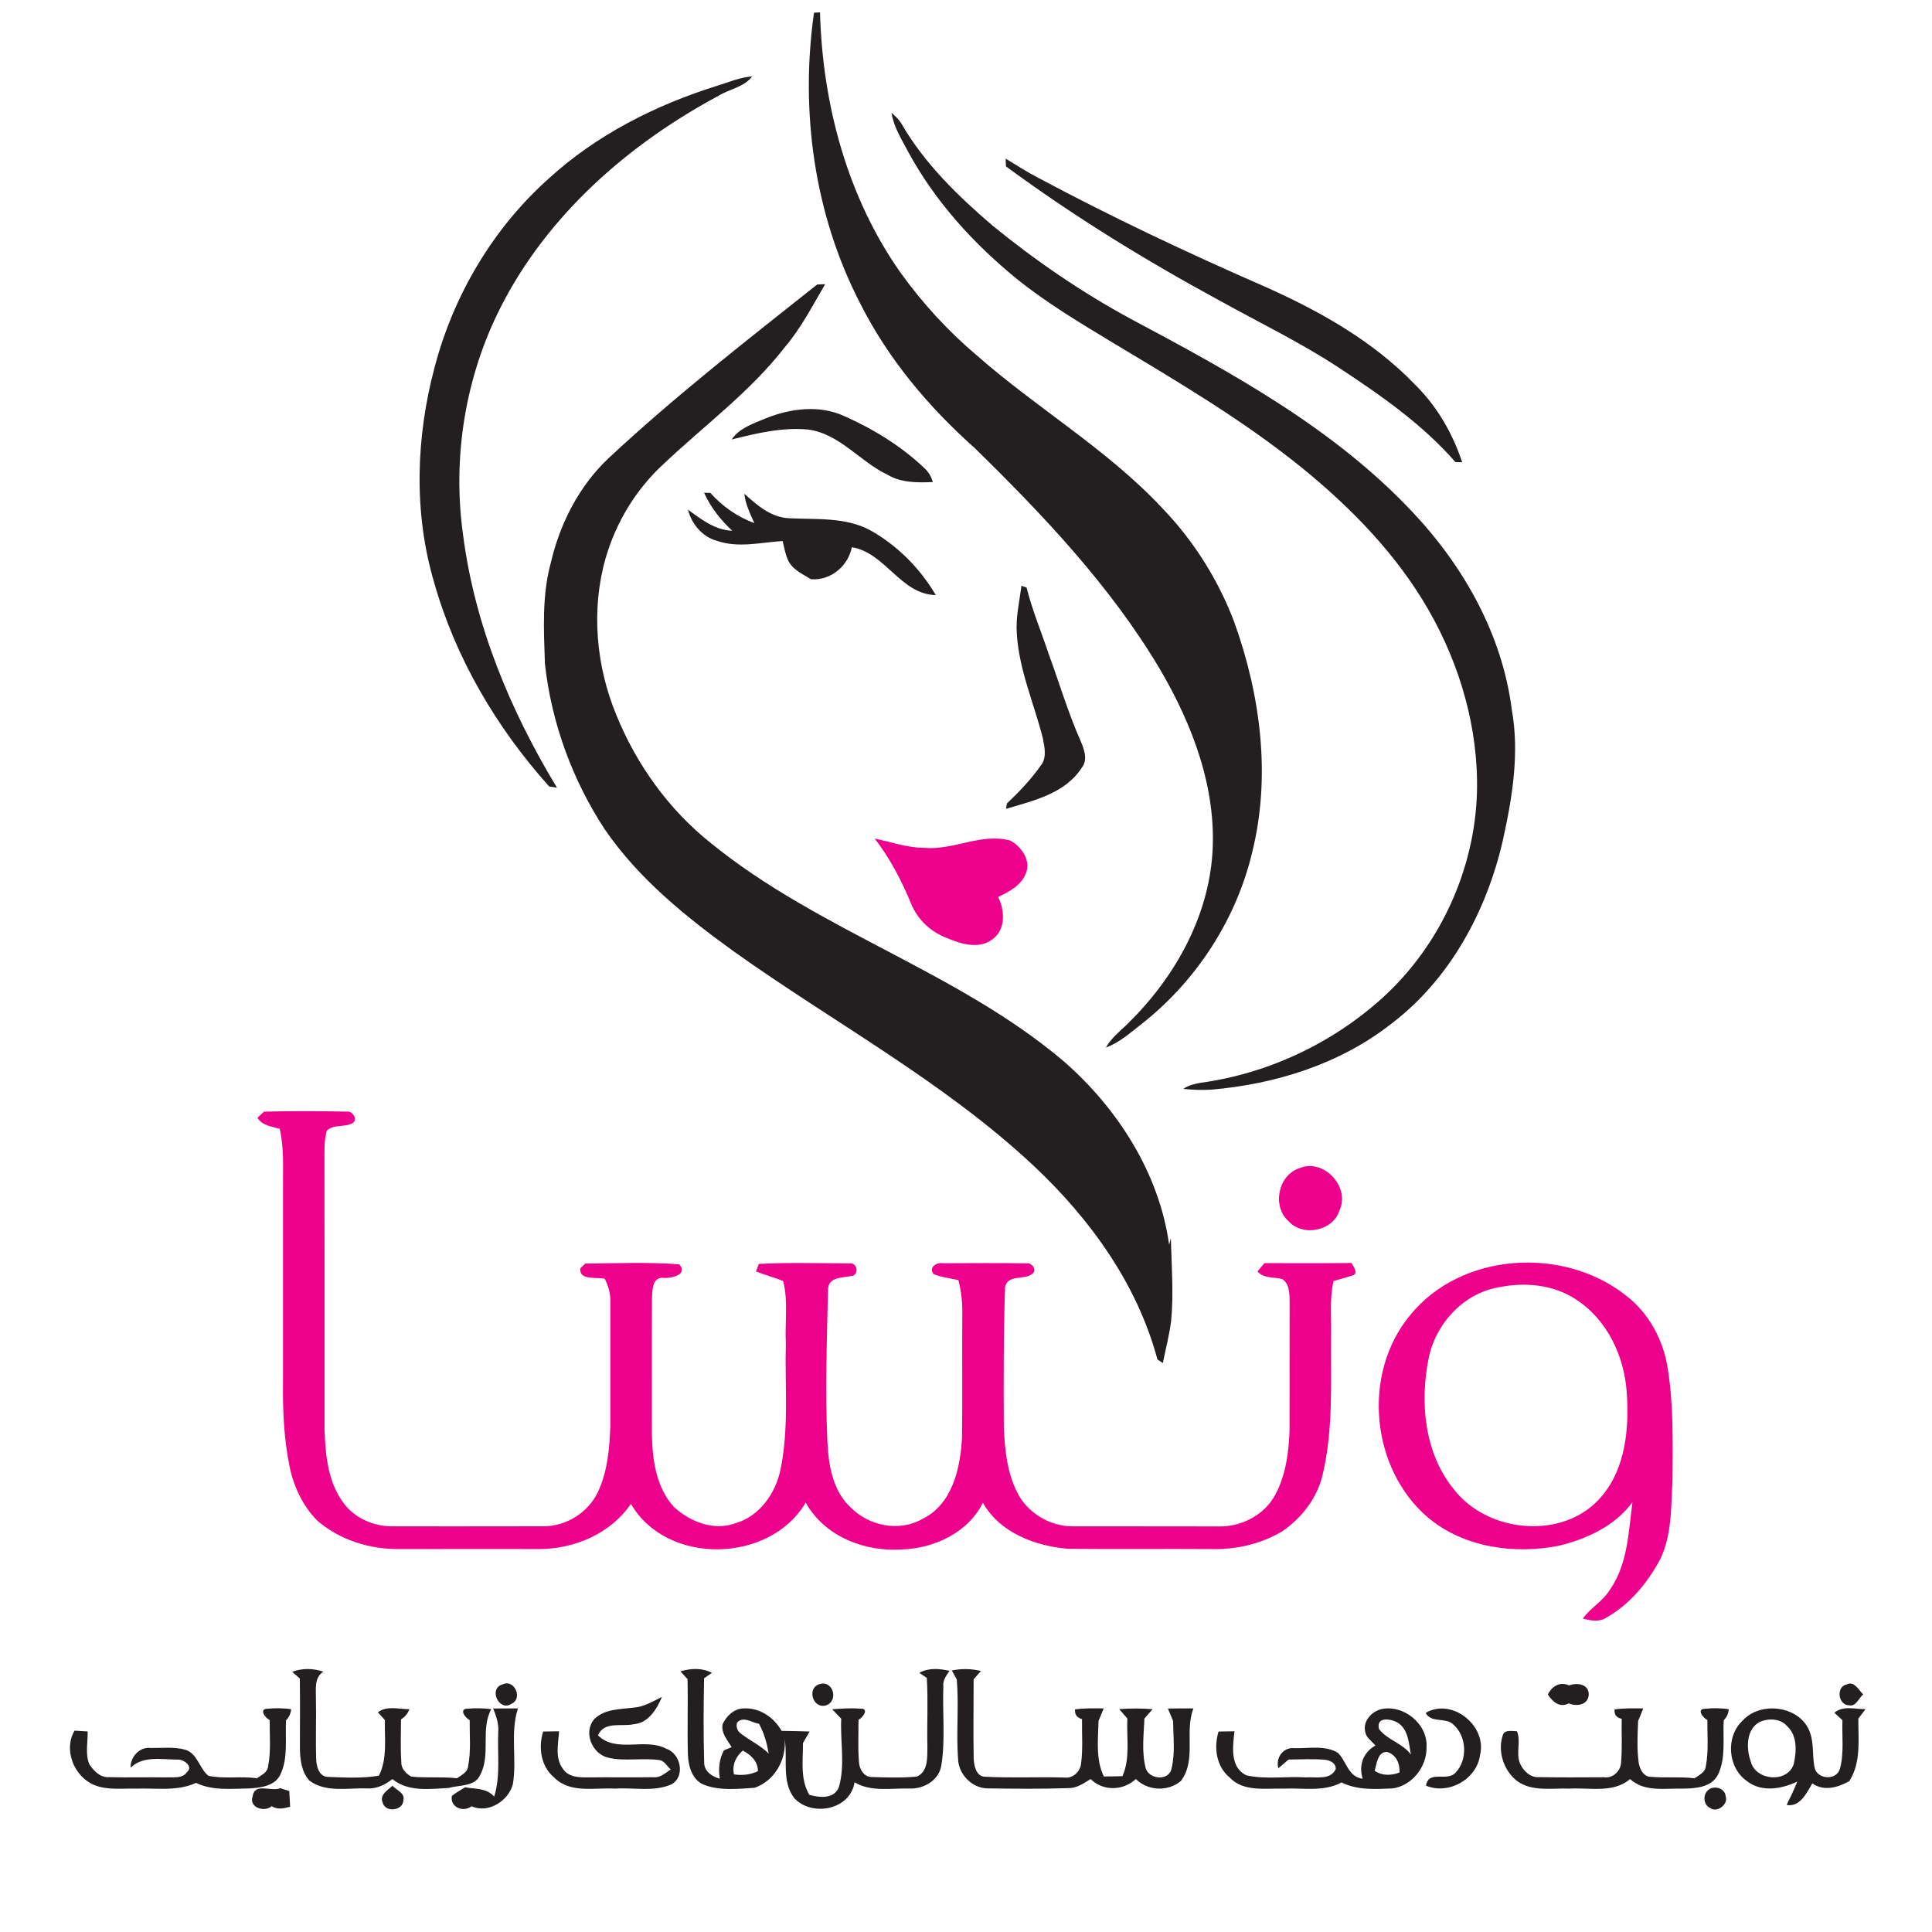 <?xml version="1.0" encoding="UTF-8" ?>
<!DOCTYPE svg PUBLIC "-//W3C//DTD SVG 1.1//EN" "http://www.w3.org/Graphics/SVG/1.1/DTD/svg11.dtd">
<svg width="512pt" height="512pt" viewBox="0 0 512 512" version="1.1" xmlns="http://www.w3.org/2000/svg">
<g id="#231f20ff">
<path fill="#231f20" opacity="1.00" d=" M 215.72 3.36 L 217.31 3.28 C 217.97 27.60 224.56 52.35 238.74 72.38 C 244.54 80.43 251.29 87.80 258.88 94.20 C 274.88 108.28 293.60 119.16 308.19 134.85 C 316.41 143.44 322.86 153.69 327.07 164.81 C 334.08 184.25 336.88 205.76 331.81 226.01 C 327.52 243.88 316.92 260.08 302.48 271.41 C 299.51 273.70 296.67 276.32 293.07 277.61 C 294.44 275.20 296.59 273.44 298.57 271.57 C 310.94 259.58 320.16 243.52 321.31 226.07 C 322.40 208.84 316.04 192.10 307.46 177.46 C 294.37 155.37 276.54 136.59 258.29 118.72 C 245.99 107.78 235.22 94.93 227.83 80.15 C 215.74 56.68 212.02 29.38 215.72 3.36 Z" />
<path fill="#231f20" opacity="1.00" d=" M 190.00 22.75 C 193.08 21.79 196.08 20.49 199.33 20.25 C 197.21 23.09 193.39 23.57 190.50 25.34 C 166.55 38.16 145.04 57.01 132.64 81.50 C 123.28 99.96 119.83 121.33 122.73 141.80 C 125.78 165.64 135.23 188.31 147.61 208.76 C 147.09 208.67 146.05 208.50 145.53 208.42 C 131.56 192.83 120.67 174.36 114.99 154.15 C 109.58 135.72 110.24 115.86 115.16 97.40 C 120.15 78.27 130.63 60.52 145.41 47.33 C 158.06 35.75 173.71 27.84 190.00 22.75 Z" />
<path fill="#231f20" opacity="1.00" d=" M 236.26 29.90 C 237.25 30.76 238.24 31.66 238.92 32.82 C 245.04 43.40 253.94 52.02 263.16 59.89 C 274.54 69.17 286.72 77.50 299.63 84.49 C 326.26 98.69 353.43 113.43 374.31 135.68 C 387.88 150.04 398.09 168.14 400.62 187.93 C 402.74 199.60 400.77 211.49 398.22 222.92 C 393.89 241.67 384.10 259.72 368.54 271.44 C 354.99 282.02 337.99 287.31 321.02 288.77 C 318.54 288.92 316.06 288.83 313.60 288.56 C 314.97 287.59 316.62 287.23 318.25 286.94 C 336.06 284.50 353.07 276.48 366.40 264.42 C 381.59 250.61 390.80 230.54 391.41 210.03 C 391.84 193.11 386.97 176.26 378.57 161.64 C 370.12 146.92 358.09 134.59 344.99 123.94 C 329.45 111.36 312.17 101.19 295.07 90.92 C 286.22 85.57 277.30 80.26 269.25 73.74 C 257.85 64.41 247.76 53.28 240.70 40.28 C 238.96 36.95 236.84 33.69 236.26 29.90 Z" />
<path fill="#231f20" opacity="1.00" d=" M 266.58 44.08 C 266.56 43.40 266.53 42.72 266.51 42.04 C 269.36 43.78 272.17 45.59 275.14 47.12 C 294.66 57.56 314.71 67.01 334.99 75.87 C 349.59 82.35 363.90 90.36 375.05 101.98 C 380.83 107.68 384.96 114.83 387.49 122.51 C 387.04 122.50 386.15 122.47 385.71 122.46 C 376.89 112.35 365.71 104.61 354.57 97.28 C 344.54 90.71 333.72 85.50 323.25 79.68 C 303.63 69.04 284.56 57.33 266.58 44.08 Z" />
<path fill="#231f20" opacity="1.00" d=" M 216.55 75.40 C 217.08 75.37 218.15 75.33 218.68 75.31 C 215.34 80.98 212.33 86.90 208.04 91.94 C 198.88 103.78 186.72 112.68 175.93 122.89 C 168.57 129.62 163.21 138.45 160.47 148.02 C 156.61 161.61 157.96 176.47 163.33 189.47 C 168.70 202.68 177.27 214.60 188.46 223.49 C 217.04 246.72 253.67 257.36 281.84 281.20 C 296.15 293.67 307.19 310.85 309.83 329.87 C 309.94 329.43 310.17 328.54 310.29 328.10 C 310.47 335.42 311.06 342.77 310.36 350.08 C 309.89 353.84 308.89 357.51 308.17 361.23 C 307.81 360.99 307.09 360.50 306.73 360.26 C 301.39 340.31 288.90 323.01 274.00 309.01 C 250.14 286.65 221.10 271.10 194.60 252.24 C 181.83 243.03 169.29 232.93 160.30 219.83 C 151.67 206.71 146.14 191.53 144.41 175.91 C 144.11 166.98 143.59 157.85 145.97 149.14 C 148.40 138.70 153.50 128.72 161.37 121.34 C 178.88 105.00 197.80 90.27 216.55 75.40 Z" />
<path fill="#231f20" opacity="1.00" d=" M 203.01 110.83 C 209.52 108.24 217.15 107.25 223.70 110.25 C 231.44 113.68 238.78 118.19 244.95 124.03 C 246.05 125.04 246.81 126.28 247.21 127.75 C 243.12 127.92 238.78 127.97 235.15 125.78 C 227.82 122.30 222.46 114.86 214.03 113.82 C 207.23 113.20 200.46 114.83 193.90 116.47 C 196.00 113.36 199.73 112.23 203.01 110.83 Z" />
<path fill="#231f20" opacity="1.00" d=" M 186.59 130.58 C 187.00 130.59 187.83 130.61 188.24 130.61 C 191.43 134.19 195.41 136.96 199.91 138.63 C 198.78 136.12 197.55 133.61 197.25 130.85 C 200.59 133.83 204.21 137.05 208.93 137.33 C 216.19 137.72 223.93 136.95 230.58 140.50 C 237.79 144.53 243.82 150.59 247.99 157.70 C 238.64 157.52 234.72 146.51 225.75 145.02 C 224.72 150.05 220.17 153.91 214.93 153.50 C 212.79 152.18 210.28 151.10 209.00 148.79 C 208.15 147.10 207.86 145.20 207.40 143.38 C 201.65 143.74 195.73 145.27 190.10 143.36 C 186.18 142.34 183.29 138.90 182.31 135.05 C 185.84 137.64 189.49 140.49 194.06 140.66 C 190.97 137.78 188.33 134.46 186.59 130.58 Z" />
<path fill="#231f20" opacity="1.00" d=" M 270.70 155.24 C 271.04 155.36 271.72 155.60 272.06 155.72 C 273.55 161.76 275.99 167.50 277.94 173.39 C 280.74 181.00 283.03 188.80 286.32 196.23 C 287.27 198.46 288.41 201.35 286.65 203.50 C 282.21 210.34 273.86 212.18 266.59 214.36 C 266.67 213.88 266.76 213.40 266.85 212.92 C 270.13 209.82 273.26 206.52 275.87 202.81 C 277.50 200.70 276.79 197.87 276.33 195.49 C 273.99 186.34 270.05 177.50 269.47 167.97 C 269.14 163.68 270.15 159.47 270.70 155.24 Z" />
<path fill="#231f20" opacity="1.00" d=" M 77.43 443.04 C 80.13 442.05 82.99 442.09 85.69 443.02 C 83.23 444.59 83.76 447.50 83.72 449.98 C 83.84 455.31 83.62 460.66 83.79 465.99 C 83.81 467.98 84.48 470.89 86.98 470.90 C 91.46 471.08 95.98 471.32 100.42 470.57 C 102.73 465.99 101.86 460.76 102.01 455.83 C 101.54 455.32 100.60 454.29 100.14 453.78 C 102.55 451.93 105.71 452.97 108.47 452.96 C 108.07 454.12 107.33 455.02 106.27 455.65 C 106.27 459.44 106.09 463.24 106.36 467.03 C 106.30 468.73 107.61 470.06 109.01 470.82 C 113.02 471.24 117.08 470.79 121.09 471.26 C 122.28 470.40 123.92 469.72 124.06 468.04 C 124.85 464.02 124.43 459.90 124.47 455.84 C 123.26 455.28 121.46 452.73 124.04 452.82 C 126.09 452.61 128.15 452.70 130.19 452.94 C 127.26 458.35 130.14 464.88 127.28 470.32 C 125.87 473.55 121.82 472.98 118.98 473.82 C 113.94 474.08 108.20 474.95 103.99 471.47 C 102.04 473.04 99.72 474.12 97.16 473.94 C 92.12 473.79 86.38 475.11 82.02 471.90 C 79.83 469.53 79.49 466.10 79.48 463.02 C 79.48 456.96 79.54 450.89 79.46 444.83 C 78.95 444.38 77.94 443.49 77.43 443.04 Z" />
<path fill="#231f20" opacity="1.00" d=" M 180.32 442.93 C 183.08 442.10 186.05 441.95 188.67 443.32 C 188.15 443.68 187.11 444.40 186.59 444.76 C 186.44 452.13 186.40 459.52 186.61 466.89 C 186.51 469.36 188.65 470.81 190.77 471.38 C 190.32 468.78 190.60 466.18 191.85 463.85 C 192.37 463.64 193.40 463.22 193.91 463.02 C 192.78 461.14 191.03 459.27 191.50 456.90 C 192.51 454.78 194.49 452.84 196.96 452.75 C 201.21 452.47 205.10 455.07 207.13 458.70 C 209.60 458.74 212.08 458.77 214.56 458.87 C 213.98 459.88 213.39 460.90 212.80 461.91 C 212.81 466.52 212.01 471.47 214.48 475.65 C 217.23 476.42 221.12 476.83 222.34 473.52 C 224.00 467.66 222.65 461.48 222.93 455.48 C 222.13 454.64 221.33 453.80 220.54 452.97 C 222.99 452.80 225.46 452.60 227.92 452.82 C 230.51 452.65 228.67 455.21 227.51 455.76 C 227.54 459.49 227.32 463.23 227.64 466.95 C 227.70 468.74 228.93 470.89 230.92 470.93 C 234.93 471.06 238.98 471.19 242.99 470.81 C 246.01 469.48 245.72 465.68 245.77 462.95 C 245.62 456.85 245.99 450.74 245.61 444.65 C 245.11 444.32 244.13 443.66 243.63 443.32 C 246.13 441.92 248.95 442.19 251.63 442.79 C 250.80 444.04 249.78 445.31 250.00 446.93 C 249.73 453.91 250.57 460.97 249.46 467.90 C 248.82 471.82 244.78 474.14 241.03 473.98 C 236.17 473.83 230.86 474.96 226.47 472.33 C 225.34 479.66 215.18 481.57 210.48 476.52 C 207.04 471.99 208.81 466.05 207.94 460.83 C 208.45 466.36 205.27 471.96 199.96 473.79 C 195.62 474.05 190.99 474.60 186.83 473.09 C 183.54 471.95 182.44 468.26 182.31 465.11 C 182.10 458.40 182.37 451.69 182.20 444.98 C 181.73 444.47 180.79 443.45 180.32 442.93 M 195.36 456.47 C 194.95 457.61 195.42 458.79 196.40 459.47 C 198.78 461.30 201.57 462.57 203.72 464.72 C 203.23 461.98 202.52 459.27 201.14 456.83 C 199.24 456.52 197.01 454.72 195.36 456.47 M 194.51 470.23 C 196.69 470.56 198.86 470.34 200.87 469.37 C 200.82 466.70 199.02 465.09 196.85 463.91 C 194.99 465.56 193.97 467.71 194.51 470.23 Z" />
<path fill="#231f20" opacity="1.00" d=" M 252.23 442.69 C 254.79 442.16 257.41 442.22 259.96 442.82 C 259.47 443.38 258.51 444.50 258.02 445.05 C 258.03 452.07 257.90 459.09 258.04 466.10 C 258.15 467.96 258.69 470.81 261.04 470.85 C 268.05 471.24 275.08 470.85 282.10 471.07 C 284.25 471.35 286.15 469.63 286.47 467.57 C 287.03 463.61 286.68 459.59 286.75 455.60 C 285.39 455.20 284.77 454.33 284.90 453.00 C 287.41 452.66 289.96 452.71 292.49 452.75 C 292.05 453.86 291.59 454.96 291.12 456.06 C 291.01 460.98 290.32 466.18 292.52 470.78 C 294.16 470.78 295.81 470.75 297.46 470.70 C 299.60 465.88 298.51 460.52 298.76 455.43 C 298.04 454.60 297.32 453.76 296.60 452.93 C 299.54 452.71 302.50 452.72 305.44 452.95 C 304.72 453.78 304.00 454.61 303.28 455.45 C 303.10 459.80 302.52 464.28 303.62 468.56 C 304.49 471.65 309.88 472.04 310.49 468.63 C 311.46 464.53 310.93 460.24 310.88 456.07 C 310.41 454.97 309.95 453.88 309.51 452.78 C 311.76 452.74 314.01 452.74 316.27 452.75 C 313.85 458.94 317.16 466.36 312.96 471.97 C 309.53 474.87 304.19 474.62 301.01 471.46 C 297.61 474.61 292.38 474.74 289.01 471.47 C 287.20 472.61 285.32 473.92 283.08 473.87 C 276.01 474.11 268.93 474.04 261.86 473.94 C 257.62 473.97 253.94 470.19 253.89 465.99 C 253.38 459.03 254.15 452.02 253.56 445.07 C 253.23 444.48 252.57 443.28 252.23 442.69 Z" />
<path fill="#231f20" opacity="1.00" d=" M 133.31 446.35 C 136.30 444.94 138.65 450.15 135.55 451.52 C 132.29 453.80 129.24 447.33 133.31 446.35 Z" />
<path fill="#231f20" opacity="1.00" d=" M 217.23 446.30 C 220.81 445.19 222.36 450.85 218.83 451.97 C 215.31 452.86 213.76 447.26 217.23 446.30 Z" />
<path fill="#231f20" opacity="1.00" d=" M 410.19 449.08 C 411.33 446.81 413.38 445.58 415.84 446.65 C 417.88 445.88 421.00 446.23 421.04 449.02 C 420.93 451.87 417.86 452.30 415.72 451.42 C 413.31 452.66 411.49 451.01 410.19 449.08 Z" />
<path fill="#231f20" opacity="1.00" d=" M 489.37 446.39 C 491.41 445.38 492.57 447.90 493.77 449.04 C 492.63 449.95 491.83 452.34 490.08 451.92 C 487.16 451.99 486.47 447.03 489.37 446.39 Z" />
<path fill="#231f20" opacity="1.00" d=" M 168.05 452.52 C 170.74 452.33 173.06 450.82 175.43 449.70 C 174.05 452.91 171.91 456.56 168.04 456.92 C 164.74 457.68 160.20 456.01 158.46 459.87 C 163.37 464.71 170.88 460.41 176.58 463.44 C 180.40 464.69 181.71 470.83 177.92 472.88 C 173.24 474.94 167.94 473.66 163.00 474.00 C 157.63 473.68 151.14 475.36 146.90 471.09 C 143.31 468.15 142.62 463.10 143.94 458.87 C 145.34 458.84 146.75 458.82 148.16 458.81 C 147.95 462.13 147.00 465.93 149.22 468.81 C 150.71 471.04 153.64 471.05 156.03 471.03 C 161.73 470.95 167.43 471.08 173.12 470.98 C 174.97 471.20 176.34 469.85 177.75 468.91 C 176.81 468.13 176.20 466.82 174.98 466.48 C 170.39 465.75 165.65 466.87 161.11 465.79 C 156.87 464.75 154.49 459.01 157.51 455.57 C 160.25 452.81 164.47 453.00 168.05 452.52 Z" />
<path fill="#231f20" opacity="1.00" d=" M 71.47 455.84 C 70.21 455.24 68.47 452.75 71.10 452.82 C 73.11 452.61 75.14 452.69 77.14 452.94 C 77.08 454.05 76.64 455.04 75.81 455.89 C 75.53 460.68 76.43 465.80 74.30 470.29 C 72.85 473.32 69.09 473.78 66.10 473.95 C 61.36 474.01 56.37 474.62 51.95 472.48 C 46.93 474.80 41.32 473.81 35.98 474.01 C 32.32 473.90 28.47 474.48 24.99 473.05 C 19.64 470.86 16.75 463.75 19.75 458.64 C 20.62 458.69 22.37 458.79 23.24 458.85 C 23.28 461.71 22.56 464.76 23.65 467.51 C 24.83 469.29 26.57 471.15 28.91 470.96 C 33.93 471.11 38.96 470.94 43.98 471.03 C 45.88 470.89 48.36 471.47 49.59 469.57 C 51.32 468.11 48.57 466.14 47.05 466.32 C 42.85 466.30 37.99 465.22 34.62 468.44 C 34.49 465.60 37.04 462.85 39.95 463.23 C 43.05 463.28 46.26 462.85 49.27 463.75 C 52.38 464.85 52.87 468.71 55.23 470.61 C 59.43 471.49 63.82 470.65 68.08 471.26 C 69.28 470.39 70.95 469.72 71.07 468.00 C 71.84 464.00 71.43 459.89 71.47 455.84 Z" />
<path fill="#231f20" opacity="1.00" d=" M 130.71 452.77 C 132.89 452.75 135.07 452.74 137.26 452.74 C 135.15 459.24 137.03 466.15 135.92 472.79 C 134.82 477.23 129.32 480.73 124.99 478.66 C 122.79 480.39 119.20 478.98 119.75 475.93 C 120.86 475.08 122.06 474.36 123.27 473.65 C 126.00 474.17 128.91 473.78 130.96 476.12 C 132.70 470.58 131.78 464.72 132.04 459.02 C 132.23 456.83 131.48 454.77 130.71 452.77 Z" />
<path fill="#231f20" opacity="1.00" d=" M 361.81 459.00 C 361.08 456.21 363.43 453.62 365.99 452.96 C 371.90 451.61 378.39 456.84 378.05 462.97 C 378.18 468.16 374.24 473.25 369.03 473.95 C 364.48 474.15 359.71 474.46 355.52 472.36 C 350.75 474.96 345.17 473.74 340.00 474.01 C 335.24 473.87 329.53 474.92 325.88 471.06 C 322.30 468.13 321.63 463.09 322.93 458.87 C 324.34 458.84 325.74 458.82 327.15 458.81 C 326.69 462.78 325.89 468.44 330.34 470.49 C 335.47 471.62 340.84 470.70 346.07 471.03 C 348.76 470.82 352.54 471.87 353.99 468.82 C 354.05 467.15 352.38 466.46 350.98 466.34 C 347.82 466.09 344.64 466.26 341.48 466.30 C 340.58 467.06 339.69 467.83 338.79 468.60 C 337.97 465.85 340.08 462.98 342.98 463.28 C 346.80 463.40 351.12 462.42 354.57 464.52 C 356.86 466.81 357.30 470.93 361.13 471.38 C 359.99 467.86 361.27 464.39 364.50 462.58 C 363.57 461.43 362.07 460.55 361.81 459.00 M 365.45 458.21 C 367.67 461.14 371.69 461.96 373.91 464.97 C 373.33 462.04 373.28 458.44 370.52 456.60 C 368.67 455.46 364.63 454.80 365.45 458.21 M 364.30 469.27 C 366.31 470.66 368.66 470.56 370.88 469.73 C 371.00 467.36 370.06 465.06 367.64 464.30 C 365.08 464.10 364.84 467.49 364.30 469.27 Z" />
<path fill="#231f20" opacity="1.00" d=" M 377.82 453.93 C 384.78 449.83 394.12 457.35 392.24 465.01 C 391.47 471.49 383.87 475.74 377.91 473.22 C 378.56 468.95 383.51 472.29 385.75 469.76 C 389.03 466.35 388.70 459.97 385.05 456.93 C 382.99 455.04 379.27 456.72 377.82 453.93 Z" />
<path fill="#231f20" opacity="1.00" d=" M 427.89 453.01 C 430.40 452.66 432.95 452.71 435.48 452.75 C 435.05 453.85 434.60 454.96 434.12 456.06 C 433.97 459.73 433.77 463.45 434.27 467.11 C 434.52 468.65 435.32 470.51 437.04 470.84 C 441.04 471.24 445.09 470.79 449.09 471.26 C 450.28 470.39 451.93 469.71 452.07 468.01 C 452.84 463.99 452.42 459.88 452.48 455.82 C 451.29 455.29 449.44 452.81 451.97 452.84 C 454.01 452.61 456.08 452.67 458.12 452.94 C 458.09 454.05 457.65 455.03 456.81 455.88 C 456.53 460.68 457.44 465.82 455.29 470.30 C 453.59 473.67 449.31 473.98 445.99 474.00 C 441.27 473.87 435.82 475.00 432.01 471.47 C 427.50 475.27 421.36 473.70 415.99 474.00 C 411.31 473.81 406.02 474.93 401.97 471.93 C 398.54 469.21 396.87 464.26 398.19 460.06 C 398.56 458.22 400.67 458.81 402.01 458.79 C 403.14 461.48 401.69 464.53 402.79 467.26 C 403.65 469.28 405.54 471.15 407.90 470.96 C 413.63 471.07 419.37 471.01 425.11 470.99 C 427.39 471.34 429.51 469.34 429.60 467.10 C 429.94 463.24 429.69 459.37 429.77 455.51 C 428.35 455.20 427.72 454.36 427.89 453.01 Z" />
<path fill="#231f20" opacity="1.00" d=" M 461.92 455.88 C 466.81 450.61 477.38 452.18 479.70 459.24 C 480.80 462.35 480.18 465.74 481.01 468.91 C 482.17 471.69 486.78 471.71 487.61 468.72 C 488.73 464.53 488.11 460.14 488.26 455.87 C 487.72 455.38 486.66 454.39 486.13 453.90 C 488.45 451.91 491.64 452.98 494.39 452.94 C 493.75 453.77 493.11 454.60 492.48 455.44 C 492.45 461.01 493.25 467.06 490.09 472.01 C 487.04 473.72 483.40 474.79 480.28 472.62 C 478.80 475.11 477.02 478.99 473.48 478.32 C 474.49 476.29 475.46 474.24 476.30 472.14 C 472.14 474.10 466.88 475.06 462.97 472.02 C 457.79 468.43 457.24 460.10 461.92 455.88 M 466.29 456.36 C 462.66 458.33 462.74 463.50 464.01 466.93 C 465.34 471.93 473.74 472.60 475.36 467.48 C 476.10 464.15 476.36 459.99 473.62 457.46 C 471.81 455.37 468.66 455.30 466.29 456.36 Z" />
<path fill="#231f20" opacity="1.00" d=" M 66.95 476.08 C 67.46 472.31 71.88 474.89 74.25 473.89 C 74.86 474.07 76.06 474.44 76.66 474.63 C 76.75 476.01 76.83 477.40 76.89 478.80 C 75.24 479.25 73.54 479.66 72.00 478.65 C 70.03 480.36 65.92 479.01 66.95 476.08 Z" />
<path fill="#231f20" opacity="1.00" d=" M 101.37 477.59 C 100.57 475.59 102.84 474.37 104.01 473.23 C 104.94 474.36 107.38 475.16 106.91 476.96 C 106.95 479.91 102.00 480.51 101.37 477.59 Z" />
<path fill="#231f20" opacity="1.00" d=" M 452.52 474.54 C 453.97 472.98 457.17 473.76 457.32 476.04 C 458.12 478.12 454.98 480.61 453.12 479.08 C 451.46 478.35 451.26 475.72 452.52 474.54 Z" />
</g>
<g id="#ec008cff">
<path fill="#ec008c" opacity="1.00" d=" M 231.80 222.23 C 236.18 223.13 240.45 224.67 244.97 224.69 C 252.69 225.38 260.02 220.67 267.73 222.76 C 270.74 224.33 273.43 228.30 271.76 231.69 C 270.47 234.76 267.35 236.34 264.51 237.71 C 266.31 241.25 266.58 246.49 262.94 248.97 C 259.20 251.77 254.27 250.01 250.43 248.38 C 246.60 246.81 243.48 243.89 241.73 240.14 C 239.15 233.80 236.01 227.65 231.80 222.23 Z" />
<path fill="#ec008c" opacity="1.00" d=" M 68.24 296.22 C 68.67 295.81 69.53 295.00 69.96 294.60 C 77.32 294.41 84.69 294.44 92.05 294.59 C 93.38 294.41 94.86 296.60 93.56 297.56 C 91.50 298.85 88.53 297.85 86.62 299.61 C 85.82 302.33 86.01 305.21 85.98 308.02 C 86.02 331.67 85.99 355.32 86.00 378.97 C 86.26 385.55 86.87 392.66 90.93 398.14 C 93.84 402.32 99.01 404.51 104.02 404.50 C 117.34 404.48 130.66 404.53 143.98 404.48 C 150.03 404.51 155.78 400.91 158.42 395.48 C 160.99 390.06 161.53 383.93 161.74 378.01 C 161.75 366.99 161.76 355.97 161.74 344.95 C 161.82 342.82 161.23 340.77 160.26 338.89 C 158.15 338.34 153.43 339.47 153.78 336.11 C 154.11 335.80 154.77 335.17 155.10 334.86 C 163.39 334.79 171.75 334.42 180.00 335.06 C 182.43 337.75 178.03 338.75 176.08 338.67 C 172.87 338.16 172.88 341.83 172.78 344.02 C 172.70 356.01 172.77 367.99 172.75 379.97 C 172.88 386.77 173.83 394.18 178.63 399.40 C 182.88 403.27 189.09 405.75 194.77 403.72 C 201.36 401.86 205.68 395.59 206.91 389.10 C 209.11 378.21 207.96 367.03 208.25 356.01 C 207.98 350.52 208.92 344.87 207.55 339.51 C 205.20 338.51 202.72 337.89 200.35 336.95 C 200.53 336.46 200.90 335.46 201.09 334.96 C 209.08 334.51 217.11 334.79 225.11 334.81 C 226.96 334.56 227.74 337.16 226.11 338.07 C 223.58 338.67 219.42 338.18 219.43 341.85 C 219.14 355.24 218.65 368.66 219.27 382.06 C 219.56 388.26 220.66 395.12 225.48 399.52 C 230.33 404.44 238.34 406.03 244.45 402.53 C 252.39 398.68 254.50 389.10 254.94 381.08 C 255.10 370.06 254.93 359.05 255.02 348.04 C 255.08 345.06 254.72 342.10 253.98 339.23 C 251.78 338.73 249.49 338.53 247.40 337.63 C 246.01 335.83 248.26 334.44 249.95 334.77 C 257.34 334.75 264.73 334.67 272.12 334.81 C 273.45 334.52 275.00 336.73 273.51 337.60 C 271.46 339.33 267.16 337.62 266.36 341.06 C 265.92 353.36 265.97 365.68 266.02 377.99 C 266.24 383.90 266.83 390.03 269.51 395.40 C 272.16 400.80 277.98 404.40 283.98 404.49 C 296.97 404.53 309.96 404.47 322.95 404.52 C 328.98 404.66 335.18 401.47 338.01 396.03 C 340.76 390.86 341.54 384.89 341.74 379.10 C 341.77 367.72 341.73 356.33 341.77 344.94 C 341.73 342.87 341.75 340.31 339.85 338.98 C 337.61 338.37 334.94 338.87 333.23 336.96 C 333.69 336.41 334.62 335.29 335.09 334.74 C 342.78 334.73 350.47 334.80 358.15 334.70 C 358.80 335.68 360.20 337.79 358.10 338.10 C 356.54 338.62 354.95 339.02 353.39 339.49 C 352.29 344.24 352.87 349.14 352.75 353.97 C 352.64 366.27 353.38 378.79 350.50 390.86 C 349.06 397.02 345.00 402.23 339.86 405.79 C 334.21 409.17 327.55 410.70 321.00 410.52 C 308.34 410.43 295.67 410.59 283.02 410.45 C 274.37 409.73 264.90 406.18 260.48 398.22 C 256.59 406.16 247.54 410.36 239.00 410.62 C 229.15 411.33 218.45 407.13 213.52 398.19 C 204.11 414.30 176.73 415.01 167.20 398.54 C 161.83 406.40 152.38 410.45 143.05 410.51 C 130.68 410.51 118.31 410.48 105.94 410.52 C 98.07 410.63 90.02 408.14 84.03 402.93 C 80.18 399.01 77.78 393.83 76.71 388.48 C 75.21 381.09 74.91 373.52 75.00 366.00 C 75.01 349.02 75.00 332.04 75.00 315.06 C 74.95 309.75 75.34 304.37 74.13 299.15 C 72.03 298.51 69.46 298.32 68.24 296.22 Z" />
<path fill="#ec008c" opacity="1.00" d=" M 344.38 309.58 C 350.79 306.85 357.95 314.62 354.95 320.84 C 353.22 326.28 345.17 327.83 341.43 323.58 C 337.05 319.64 338.73 311.38 344.38 309.58 Z" />
<path fill="#ec008c" opacity="1.00" d=" M 373.71 348.53 C 387.20 331.85 414.24 330.22 430.77 343.23 C 436.98 347.91 440.94 355.30 442.01 362.96 C 443.54 372.57 443.26 382.33 443.24 392.03 C 442.82 399.13 443.15 406.66 439.97 413.22 C 436.68 419.39 431.98 425.08 425.86 428.60 C 423.91 429.94 421.58 429.49 419.46 428.94 C 421.48 426.11 424.69 424.41 426.54 421.44 C 431.36 414.65 431.58 406.05 432.61 398.10 C 427.99 404.40 420.49 407.86 413.08 409.65 C 401.25 411.96 388.00 410.13 378.52 402.24 C 363.22 389.32 360.86 363.95 373.71 348.53 M 397.21 341.14 C 387.77 342.74 380.35 350.90 378.57 360.14 C 376.26 371.78 377.49 385.07 385.20 394.57 C 394.19 406.41 414.65 408.30 424.47 396.52 C 430.84 389.03 431.75 378.52 431.11 369.09 C 430.48 359.43 425.92 349.68 417.61 344.34 C 411.65 340.40 404.08 339.73 397.21 341.14 Z" />
</g>
</svg>
